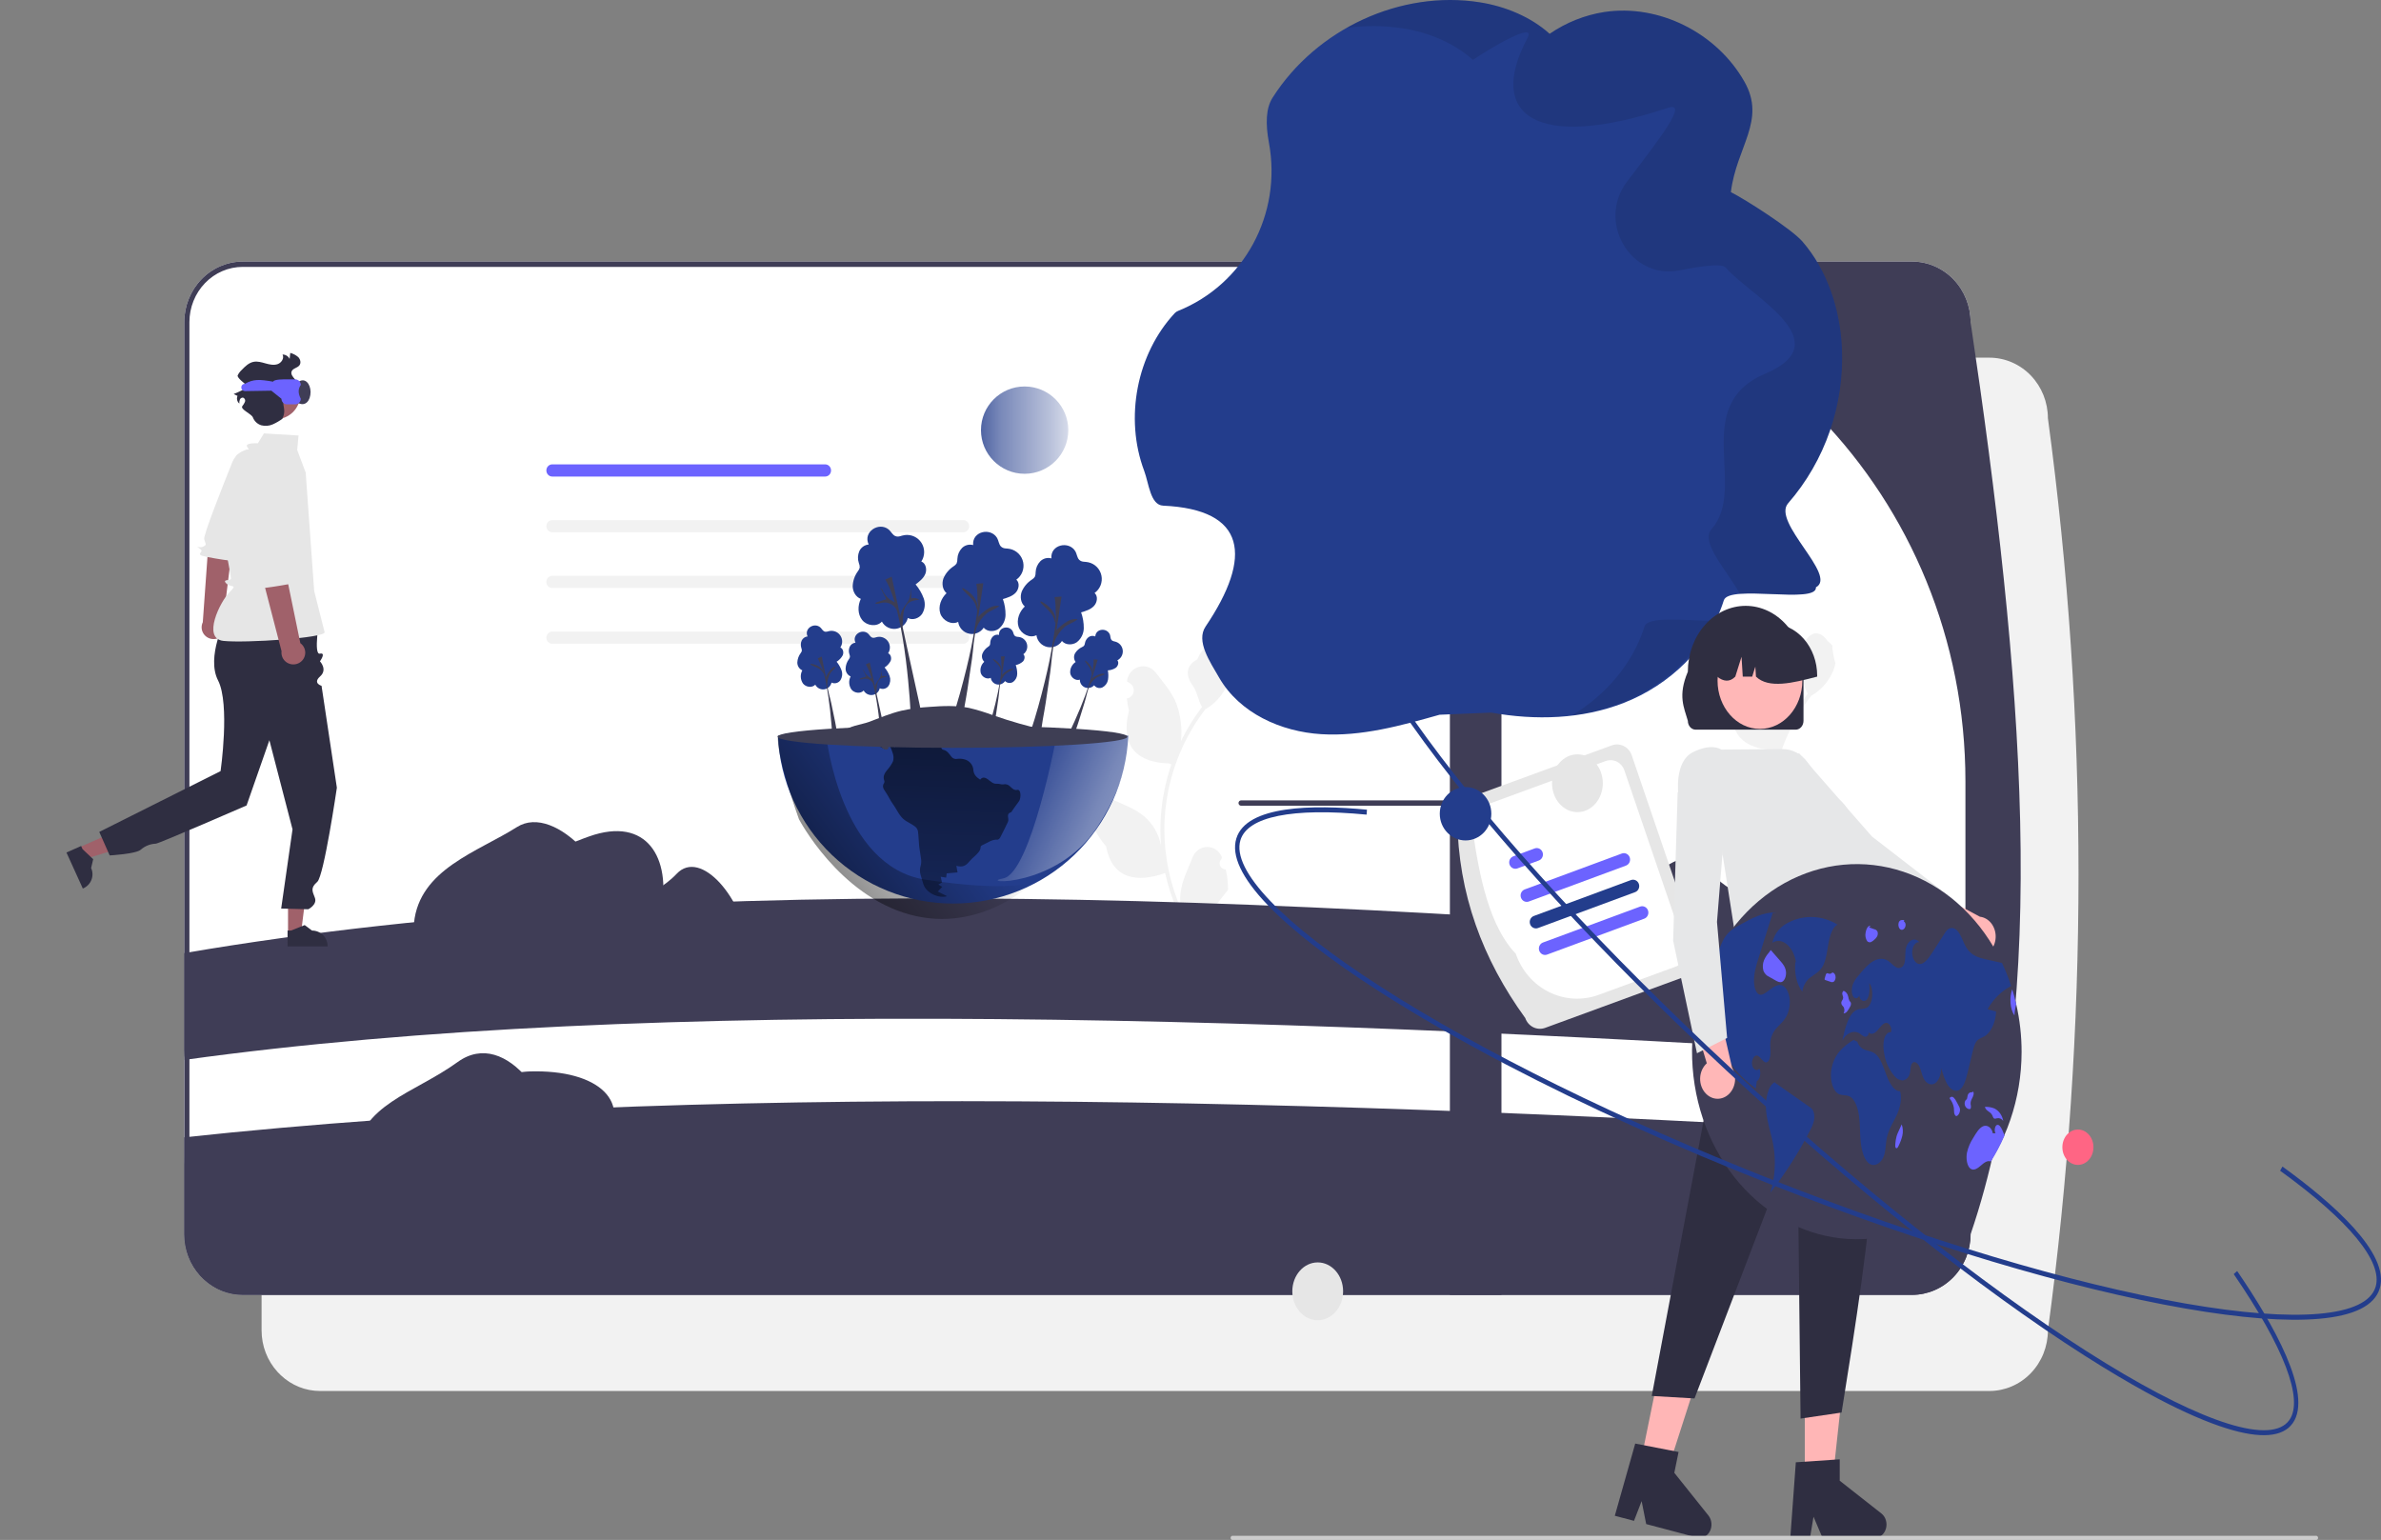 <svg width="1039" height="672" viewBox="0 0 1039 672" fill="none" xmlns="http://www.w3.org/2000/svg">
<rect x="0" y="0" width="1039" height="672" fill="#808080" stroke="none"/>
<path d="M868.129 156.081H139.674C132.907 156.089 126.42 158.877 121.636 163.833C116.851 168.789 114.16 175.509 114.151 182.518V580.562C114.146 587.297 116.634 593.777 121.103 598.669C121.553 599.17 122.025 599.648 122.509 600.09C127.191 604.542 133.318 607.009 139.674 607H868.129C874.896 606.992 881.382 604.203 886.167 599.247C890.951 594.291 893.643 587.571 893.651 580.562C911.45 448.521 911.45 314.559 893.651 182.518C893.643 175.509 890.951 168.789 886.167 163.833C881.382 158.877 874.896 156.089 868.129 156.081Z" fill="#F2F2F2"/>
<path d="M834.385 114.135H105.929C99.163 114.143 92.676 116.931 87.891 121.887C83.107 126.844 80.415 133.563 80.407 140.572V538.617C80.401 545.351 82.889 551.832 87.358 556.723C87.808 557.224 88.281 557.702 88.764 558.145C93.447 562.597 99.573 565.063 105.929 565.054H834.385C841.151 565.046 847.638 562.258 852.422 557.301C857.207 552.345 859.899 545.626 859.907 538.617V140.572C859.899 133.563 857.207 126.844 852.422 121.887C847.638 116.931 841.151 114.143 834.385 114.135Z" fill="white"/>
<path d="M534.878 379.396C534.356 379.421 533.838 379.279 533.396 378.989C532.954 378.699 532.608 378.275 532.406 377.775C532.204 377.275 532.156 376.722 532.267 376.193C532.378 375.663 532.644 375.181 533.028 374.813L533.203 374.093C533.18 374.035 533.157 373.978 533.134 373.92C532.607 372.631 531.725 371.533 530.597 370.762C529.469 369.991 528.147 369.583 526.796 369.588C525.445 369.593 524.126 370.012 523.004 370.791C521.881 371.57 521.007 372.676 520.489 373.969C518.421 379.128 515.788 384.297 515.14 389.752C514.854 392.163 514.975 394.608 515.496 396.977C510.639 386.001 508.116 374.071 508.1 361.997C508.099 358.968 508.262 355.94 508.587 352.929C508.856 350.46 509.229 348.01 509.706 345.576C512.309 332.374 517.899 319.999 526.016 309.468C529.944 307.248 533.121 303.833 535.119 299.685C535.842 298.194 536.354 296.602 536.637 294.959C536.194 295.019 534.966 288.028 535.3 287.599C534.683 286.628 533.578 286.145 532.903 285.198C529.548 280.487 524.927 281.309 522.514 287.712C517.36 290.406 517.31 294.875 520.472 299.173C522.484 301.908 522.761 305.608 524.526 308.535C524.345 308.776 524.156 309.009 523.974 309.25C520.654 313.672 517.76 318.421 515.334 323.428C515.924 317.819 515.22 312.145 513.28 306.872C511.314 301.958 507.628 297.82 504.382 293.572C503.524 292.43 502.358 291.578 501.032 291.124C499.706 290.669 498.28 290.631 496.934 291.015C495.587 291.4 494.381 292.189 493.468 293.284C492.555 294.378 491.975 295.729 491.802 297.164C491.796 297.227 491.789 297.289 491.783 297.352C492.265 297.634 492.737 297.933 493.198 298.249C493.779 298.651 494.228 299.224 494.488 299.895C494.748 300.565 494.806 301.302 494.655 302.007C494.505 302.713 494.151 303.354 493.642 303.849C493.133 304.343 492.492 304.666 491.803 304.776L491.732 304.787C491.904 306.587 492.207 308.371 492.64 310.123C488.476 326.803 497.466 332.879 510.301 333.152C510.585 333.302 510.861 333.452 511.144 333.596C508.707 340.75 507.178 348.203 506.596 355.766C506.267 360.228 506.286 364.71 506.654 369.169L506.633 369.011C505.703 364.053 503.149 359.579 499.404 356.346C493.841 351.612 485.982 349.869 479.98 346.064C479.342 345.64 478.601 345.413 477.843 345.411C477.085 345.409 476.342 345.632 475.702 346.053C475.063 346.474 474.552 347.076 474.232 347.787C473.911 348.499 473.794 349.29 473.893 350.069L473.918 350.235C474.813 350.612 475.684 351.047 476.526 351.537C477.008 351.818 477.48 352.117 477.942 352.434C478.522 352.835 478.971 353.409 479.231 354.079C479.491 354.75 479.55 355.486 479.399 356.192C479.248 356.897 478.895 357.539 478.386 358.033C477.877 358.527 477.235 358.851 476.546 358.961L476.475 358.972C476.424 358.979 476.381 358.987 476.33 358.995C477.859 362.775 480.004 366.255 482.672 369.282C485.276 383.843 496.458 385.225 508.42 380.985H508.427C509.739 386.892 511.641 392.643 514.101 398.143H534.37C534.443 397.91 534.509 397.669 534.574 397.436C532.698 397.558 530.814 397.442 528.965 397.09C530.469 395.178 531.973 393.251 533.477 391.34C533.511 391.304 533.542 391.266 533.571 391.227C534.334 390.249 535.104 389.278 535.867 388.3L535.868 388.298C535.908 385.299 535.576 382.308 534.879 379.397L534.878 379.396Z" fill="#F2F2F2"/>
<path d="M859.907 415.913V458.22C859.899 465.229 857.207 471.948 852.422 476.905C847.638 481.861 841.151 484.649 834.385 484.657H105.929C99.573 484.666 93.447 482.2 88.764 477.748C88.281 477.305 87.808 476.827 87.358 476.326C82.889 471.435 80.401 464.954 80.407 458.22V415.913C302.166 377.976 574.889 390.819 859.907 415.913Z" fill="#3F3D56"/>
<path d="M859.907 462.52V504.827C859.899 511.836 857.207 518.555 852.422 523.512C847.638 528.468 841.151 531.256 834.385 531.264H105.929C99.573 531.273 93.447 528.807 88.764 524.355C88.281 523.912 87.808 523.434 87.358 522.933C82.889 518.042 80.401 511.561 80.407 504.827V462.52C284.528 434.225 562.299 443.335 859.907 462.52Z" fill="white"/>
<path d="M859.907 496.309V538.616C859.899 545.625 857.207 552.345 852.422 557.301C847.638 562.257 841.151 565.045 834.385 565.054H105.929C99.573 565.063 93.447 562.596 88.764 558.144C88.281 557.702 87.808 557.224 87.358 556.723C82.889 551.831 80.401 545.351 80.407 538.616V496.309C301.266 472.55 570.349 478.189 859.907 496.309Z" fill="#3F3D56"/>
<path d="M799.211 373.57C798.688 373.595 798.171 373.453 797.728 373.163C797.286 372.873 796.941 372.449 796.739 371.949C796.537 371.449 796.488 370.896 796.6 370.366C796.711 369.837 796.977 369.355 797.361 368.987L797.536 368.267C797.513 368.209 797.49 368.151 797.466 368.094C796.94 366.805 796.057 365.706 794.93 364.936C793.802 364.165 792.48 363.756 791.129 363.762C789.778 363.767 788.458 364.185 787.336 364.965C786.214 365.744 785.339 366.85 784.822 368.143C782.754 373.302 780.121 378.47 779.473 383.926C779.187 386.337 779.307 388.782 779.828 391.15C774.971 380.175 772.449 368.245 772.433 356.171C772.432 353.141 772.594 350.114 772.919 347.103C773.188 344.634 773.561 342.183 774.038 339.75C776.642 326.547 782.231 314.173 790.348 303.642C794.277 301.422 797.454 298.007 799.451 293.859C800.175 292.368 800.686 290.776 800.97 289.133C800.527 289.193 799.299 282.201 799.633 281.772C799.015 280.802 797.91 280.319 797.236 279.372C793.881 274.661 789.259 275.483 786.847 281.885C781.692 284.58 781.642 289.049 784.805 293.347C786.817 296.081 787.093 299.781 788.859 302.709C788.677 302.95 788.488 303.183 788.307 303.424C784.987 307.846 782.093 312.595 779.667 317.602C780.257 311.993 779.553 306.318 777.613 301.046C775.646 296.132 771.961 291.993 768.715 287.745C767.856 286.604 766.691 285.752 765.365 285.297C764.039 284.842 762.613 284.805 761.266 285.189C759.92 285.574 758.714 286.363 757.801 287.458C756.887 288.552 756.307 289.902 756.135 291.338C756.128 291.401 756.122 291.463 756.115 291.526C756.597 291.807 757.069 292.107 757.531 292.423C758.111 292.824 758.561 293.398 758.821 294.069C759.081 294.739 759.139 295.475 758.988 296.181C758.837 296.886 758.484 297.528 757.975 298.022C757.466 298.516 756.825 298.84 756.135 298.95L756.064 298.961C756.236 300.761 756.54 302.545 756.973 304.297C752.809 320.977 761.798 327.052 774.634 327.325C774.917 327.476 775.193 327.626 775.477 327.769C773.039 334.924 771.511 342.377 770.929 349.94C770.599 354.402 770.619 358.884 770.987 363.343L770.965 363.185C770.035 358.227 767.482 353.753 763.736 350.519C758.173 345.786 750.314 344.043 744.313 340.238C743.675 339.813 742.933 339.587 742.175 339.585C741.417 339.583 740.675 339.806 740.035 340.227C739.395 340.648 738.885 341.249 738.564 341.961C738.244 342.672 738.126 343.464 738.226 344.242L738.251 344.409C739.145 344.786 740.016 345.221 740.859 345.71C741.341 345.992 741.813 346.291 742.274 346.608C742.855 347.009 743.304 347.583 743.564 348.253C743.824 348.924 743.882 349.66 743.731 350.366C743.58 351.071 743.227 351.713 742.718 352.207C742.209 352.701 741.568 353.024 740.878 353.135L740.808 353.146C740.757 353.153 740.713 353.161 740.663 353.168C742.191 356.949 744.337 360.429 747.005 363.456C749.608 378.017 760.791 379.399 772.752 375.158H772.76C774.072 381.066 775.974 386.816 778.434 392.317H798.703C798.776 392.084 798.841 391.843 798.907 391.609C797.03 391.732 795.147 391.615 793.298 391.263C794.802 389.352 796.306 387.425 797.81 385.514C797.843 385.478 797.875 385.44 797.904 385.401C798.667 384.423 799.437 383.452 800.2 382.473L800.2 382.472C800.241 379.473 799.909 376.481 799.212 373.57L799.211 373.57Z" fill="#F2F2F2"/>
<path d="M786.269 421.768C786.269 422.149 786.263 422.529 786.258 422.904H712.12C710.424 422.905 708.746 422.545 707.19 421.847C705.633 421.149 704.232 420.127 703.073 418.845C703.1 418.311 703.144 417.784 703.199 417.256C705.38 395.555 732.645 362.843 744.621 378.627C756.598 394.412 786.269 397.944 786.269 421.768Z" fill="#3F3D56"/>
<path d="M825.724 422.113C825.728 422.378 825.72 422.643 825.716 422.904H774.042C772.86 422.905 771.69 422.654 770.605 422.167C769.52 421.681 768.544 420.968 767.736 420.075C767.755 419.703 767.785 419.335 767.823 418.967C769.344 403.841 792.392 377.15 796.695 392.043C807.663 430.001 825.499 407.191 825.724 422.113Z" fill="#3F3D56"/>
<path d="M834.385 114.135H105.929C99.163 114.143 92.676 116.931 87.891 121.887C83.107 126.844 80.415 133.563 80.407 140.572V538.617C80.401 545.351 82.889 551.832 87.358 556.723C87.808 557.224 88.281 557.702 88.764 558.145C93.447 562.597 99.573 565.063 105.929 565.054H834.385C841.151 565.046 847.638 562.258 852.422 557.301C857.207 552.345 859.898 545.626 859.907 538.617C894.901 436.273 882.595 292.924 859.907 140.572C859.898 133.563 857.207 126.844 852.422 121.887C847.638 116.931 841.151 114.143 834.385 114.135ZM857.657 410.647C857.657 450.98 842.19 489.661 814.657 518.181C787.125 546.701 749.783 562.724 710.846 562.724H105.929C100.457 562.734 95.16 560.731 90.98 557.073C89.745 555.989 88.618 554.779 87.617 553.461C84.395 549.234 82.647 544.003 82.656 538.617V140.572C82.656 134.179 85.108 128.047 89.473 123.526C93.837 119.005 99.757 116.465 105.929 116.465H640.908C760.615 116.465 857.657 216.988 857.657 340.989V410.647Z" fill="#3F3D56"/>
<path d="M244.81 510.226C244.816 510.638 244.805 511.05 244.799 511.456H164.45C162.612 511.458 160.793 511.068 159.107 510.311C157.42 509.555 155.901 508.447 154.645 507.057C154.675 506.479 154.722 505.907 154.782 505.335C157.145 481.816 180.552 477.323 199.674 463.471C221.194 447.881 244.419 482.617 244.81 510.226Z" fill="#3F3D56"/>
<path d="M262.627 500.14C262.456 500.366 262.623 500.715 262.619 500.998H206.616C205.334 500.999 204.067 500.727 202.891 500.2C201.716 499.672 200.657 498.9 199.781 497.932C199.802 497.529 199.835 497.13 199.876 496.731C201.524 480.338 214.909 468.037 231.167 467.551C261.475 466.646 277.06 481.133 262.627 500.14Z" fill="#3F3D56"/>
<path d="M270.682 407.691C270.682 408.104 270.676 408.516 270.67 408.922H190.321C188.483 408.923 186.664 408.534 184.978 407.777C183.291 407.02 181.772 405.913 180.516 404.523C180.545 403.945 180.593 403.373 180.652 402.8C183.016 379.281 208.535 371.736 225.545 360.936C242.555 350.136 270.682 381.871 270.682 407.691Z" fill="#3F3D56"/>
<path d="M288.498 397.606C288.47 397.891 288.468 398.178 288.49 398.463H232.486C231.205 398.464 229.938 398.193 228.762 397.665C227.586 397.138 226.528 396.366 225.652 395.397C225.673 394.994 225.706 394.596 225.747 394.197C227.395 377.804 241.657 370.494 257.038 365.017C282.441 355.972 292.943 374.603 288.498 397.606Z" fill="#3F3D56"/>
<path d="M326.742 413.89C326.757 414.176 326.754 414.462 326.734 414.748H270.73C269.449 414.749 268.182 414.477 267.006 413.95C265.83 413.422 264.772 412.65 263.896 411.682C263.917 411.278 263.95 410.88 263.991 410.481C265.639 394.088 283.93 393.366 295.282 381.301C305.799 370.123 324.447 392.153 326.742 413.89Z" fill="#3F3D56"/>
<path d="M655.19 279.588H632.693V565.054H655.19V279.588Z" fill="#3F3D56"/>
<path d="M803.756 151.7C802.923 134.851 797.389 117.933 786.512 105.384C781.766 99.908 761.699 87.068 755.299 83.84C757.728 64.044 770.799 52.625 761.238 35.696C749.101 14.222 723.781 1.626 700.014 5.25C691.508 6.592 683.386 9.836 676.212 14.758C668.001 7.324 656.764 2.756 645.82 1.02C611.344 -4.456 574.484 12.497 555.294 42.663C552.393 47.223 552.197 54.047 553.708 62.181C559.536 93.532 542.837 124.088 514.111 135.659C513.559 135.87 513.057 136.202 512.641 136.634C496.061 154.403 490.617 182.437 499.29 205.472C501.341 210.925 501.951 220.405 507.576 220.661C543.903 222.319 546.686 242.858 526.087 273.397C521.774 279.79 528.04 288.822 531.943 295.621C540.919 311.269 559.04 319.309 576.587 320.381C594.056 321.453 611.31 316.664 628.194 311.898L650.69 310.966C670.048 314.427 690.295 313.879 708.641 306.702C728.427 298.953 745.681 282.804 752.228 261.971C754.466 254.852 792.991 263.777 792.418 256.285C802.001 251.217 773.026 227.867 780.281 219.617C796.448 201.072 804.886 176.66 803.756 151.7Z" fill="#233D8C"/>
<path opacity="0.1" d="M717.631 273.352C712.452 289.833 700.561 303.362 686.028 312.14C693.372 311.209 700.585 309.384 707.516 306.702C724.372 300.101 739.366 287.388 747.492 270.89C736.075 270.901 719.095 268.696 717.631 273.352Z" fill="black"/>
<path opacity="0.1" d="M780.281 219.617C796.448 201.072 804.886 176.66 803.756 151.699C802.923 134.851 797.389 117.933 786.512 105.384C781.766 99.908 761.699 87.068 755.299 83.84C757.728 64.044 770.799 52.625 761.238 35.696C749.101 14.222 723.781 1.626 700.014 5.25C691.508 6.592 683.386 9.836 676.212 14.758C668.001 7.324 656.764 2.756 645.82 1.02C625.924 -2.14 605.24 2.182 587.61 12.191C595.824 11.053 604.153 11.124 612.348 12.401C623.292 14.137 634.529 18.704 642.74 26.138C649.917 21.268 670.716 8.835 666.541 16.631C648.7 49.951 669.787 66.305 727.765 47.076C736.998 44.014 724.654 60.069 710.081 79.125C696.609 96.74 711.518 122.177 732.833 117.989C743.243 115.943 751.44 114.919 753.04 116.765C763.917 129.314 803.266 149.107 770.284 163.08C737.301 177.053 762.871 212.751 746.809 230.998C741.712 236.793 754.484 250.035 759.218 259.161C770.894 258.225 792.852 261.956 792.418 256.285C802.001 251.216 773.026 227.866 780.281 219.617Z" fill="black"/>
<path d="M541.57 351.601H633.167C633.466 351.601 633.752 351.478 633.963 351.26C634.174 351.041 634.292 350.745 634.292 350.436C634.292 350.127 634.174 349.83 633.963 349.612C633.752 349.393 633.466 349.271 633.167 349.271H541.57C541.271 349.271 540.985 349.393 540.774 349.612C540.563 349.83 540.445 350.127 540.445 350.436C540.445 350.745 540.563 351.041 540.774 351.26C540.985 351.478 541.271 351.601 541.57 351.601Z" fill="#3F3D56"/>
<path d="M665.583 444.263C647.011 418.675 636.277 390.061 635.925 357.438C635.327 355.68 635.426 353.748 636.201 352.065C636.976 350.383 638.364 349.088 640.06 348.464L703.362 325.263C705.059 324.643 706.924 324.746 708.548 325.549C710.172 326.352 711.423 327.789 712.025 329.546L741.682 416.372C742.281 418.13 742.181 420.062 741.406 421.744C740.631 423.426 739.243 424.721 737.548 425.345L674.246 448.547C672.548 449.166 670.683 449.064 669.059 448.261C667.435 447.458 666.185 446.02 665.583 444.263Z" fill="#E6E6E6"/>
<path d="M661.48 416.259C650.311 404.56 645.53 383.695 642.414 360.439C641.854 358.793 641.947 356.983 642.672 355.408C643.398 353.832 644.698 352.619 646.286 352.035L700.689 332.095C702.279 331.515 704.025 331.611 705.546 332.363C707.067 333.115 708.238 334.461 708.802 336.106L735.194 413.369C735.754 415.016 735.661 416.826 734.935 418.401C734.209 419.977 732.909 421.19 731.321 421.774L697.62 434.126C690.54 436.712 682.758 436.283 675.983 432.933C669.208 429.583 663.993 423.587 661.48 416.259Z" fill="white"/>
<path d="M709.531 377.728L667.153 393.398C666.819 393.522 666.464 393.576 666.11 393.558C665.755 393.54 665.408 393.45 665.087 393.293C664.767 393.136 664.479 392.915 664.241 392.642C664.003 392.37 663.819 392.051 663.7 391.705C663.58 391.359 663.528 390.992 663.546 390.625C663.564 390.258 663.651 389.898 663.803 389.566C663.955 389.234 664.169 388.936 664.432 388.69C664.695 388.444 665.003 388.253 665.337 388.13L707.715 372.461C708.39 372.212 709.131 372.251 709.778 372.569C710.424 372.887 710.923 373.457 711.163 374.155C711.404 374.853 711.367 375.622 711.061 376.292C710.755 376.962 710.204 377.479 709.531 377.728Z" fill="#6C63FF"/>
<path d="M671.498 375.506L662.175 378.954C661.841 379.077 661.487 379.131 661.133 379.113C660.779 379.095 660.432 379.004 660.111 378.847C659.791 378.69 659.504 378.468 659.266 378.196C659.028 377.924 658.844 377.606 658.725 377.26C658.606 376.914 658.553 376.547 658.571 376.18C658.589 375.813 658.676 375.454 658.828 375.122C658.98 374.79 659.193 374.492 659.456 374.246C659.719 374 660.026 373.809 660.36 373.686L669.683 370.238C670.017 370.115 670.371 370.06 670.726 370.078C671.08 370.096 671.427 370.186 671.748 370.344C672.069 370.501 672.356 370.722 672.595 370.994C672.833 371.267 673.017 371.585 673.136 371.931C673.255 372.277 673.307 372.644 673.29 373.011C673.272 373.378 673.184 373.738 673.032 374.07C672.88 374.402 672.666 374.7 672.403 374.946C672.14 375.193 671.832 375.383 671.498 375.506Z" fill="#6C63FF"/>
<path d="M717.511 400.887L675.133 416.557C674.799 416.681 674.444 416.735 674.09 416.717C673.736 416.699 673.388 416.609 673.068 416.452C672.747 416.294 672.459 416.073 672.221 415.801C671.983 415.528 671.799 415.21 671.68 414.864C671.561 414.518 671.508 414.151 671.526 413.784C671.544 413.417 671.631 413.057 671.783 412.725C671.935 412.393 672.149 412.095 672.412 411.849C672.676 411.602 672.983 411.412 673.317 411.289L715.696 395.619C716.37 395.37 717.112 395.408 717.76 395.726C718.407 396.044 718.905 396.615 719.146 397.313C719.387 398.012 719.35 398.781 719.043 399.451C718.736 400.121 718.185 400.638 717.511 400.887Z" fill="#6C63FF"/>
<path d="M713.521 389.308L671.143 404.978C670.809 405.101 670.454 405.156 670.1 405.138C669.746 405.12 669.398 405.03 669.078 404.872C668.757 404.715 668.469 404.494 668.231 404.222C667.993 403.949 667.809 403.631 667.69 403.285C667.57 402.939 667.518 402.572 667.536 402.204C667.554 401.837 667.641 401.478 667.793 401.146C667.945 400.814 668.159 400.516 668.422 400.269C668.686 400.023 668.993 399.833 669.327 399.71L711.706 384.04C712.38 383.792 713.122 383.831 713.768 384.148C714.415 384.466 714.913 385.037 715.153 385.735C715.394 386.433 715.357 387.201 715.051 387.871C714.745 388.541 714.195 389.058 713.521 389.308Z" fill="#233D8C"/>
<path d="M639.524 366.748C645.736 366.748 650.772 361.532 650.772 355.096C650.772 348.661 645.736 343.445 639.524 343.445C633.312 343.445 628.276 348.661 628.276 355.096C628.276 361.532 633.312 366.748 639.524 366.748Z" fill="#233D8C"/>
<path d="M360.078 207.957H240.986C240.304 207.957 239.651 207.677 239.17 207.178C238.688 206.679 238.417 206.003 238.417 205.297C238.417 204.591 238.688 203.915 239.17 203.416C239.651 202.917 240.304 202.637 240.986 202.637H360.078C360.759 202.637 361.412 202.917 361.894 203.416C362.375 203.915 362.646 204.591 362.646 205.297C362.646 206.003 362.375 206.679 361.894 207.178C361.412 207.677 360.759 207.957 360.078 207.957Z" fill="#6C63FF"/>
<path d="M420.364 232.279H240.986C240.648 232.28 240.313 232.212 240.001 232.078C239.689 231.945 239.405 231.749 239.166 231.502C238.927 231.255 238.737 230.961 238.608 230.638C238.479 230.315 238.412 229.969 238.412 229.619C238.412 229.269 238.479 228.923 238.608 228.6C238.737 228.276 238.927 227.983 239.166 227.736C239.405 227.489 239.689 227.293 240.001 227.159C240.313 227.026 240.648 226.958 240.986 226.959H420.364C421.045 226.96 421.696 227.241 422.177 227.74C422.657 228.238 422.927 228.914 422.927 229.619C422.927 230.323 422.657 230.999 422.177 231.498C421.696 231.997 421.045 232.278 420.364 232.279Z" fill="#F2F2F2"/>
<path d="M420.368 251.276H240.982C240.3 251.276 239.646 251.557 239.164 252.056C238.682 252.555 238.411 253.233 238.411 253.939C238.411 254.645 238.682 255.322 239.164 255.821C239.646 256.321 240.3 256.601 240.982 256.601H420.368C421.049 256.601 421.703 256.321 422.185 255.821C422.667 255.322 422.938 254.645 422.938 253.939C422.938 253.233 422.667 252.555 422.185 252.056C421.703 251.557 421.049 251.276 420.368 251.276Z" fill="#F2F2F2"/>
<path d="M420.364 280.923H240.986C240.648 280.924 240.313 280.856 240.001 280.722C239.689 280.589 239.405 280.393 239.166 280.146C238.927 279.899 238.737 279.605 238.608 279.282C238.479 278.959 238.412 278.613 238.412 278.263C238.412 277.913 238.479 277.567 238.608 277.244C238.737 276.92 238.927 276.627 239.166 276.38C239.405 276.133 239.689 275.937 240.001 275.803C240.313 275.67 240.648 275.602 240.986 275.603H420.364C421.045 275.604 421.696 275.885 422.177 276.384C422.657 276.882 422.927 277.558 422.927 278.263C422.927 278.967 422.657 279.643 422.177 280.142C421.696 280.641 421.045 280.922 420.364 280.923Z" fill="#F2F2F2"/>
<path d="M97.4 270.764L101.22 239.727L90.824 238.989L88.493 271.534C88.097 272.35 87.928 273.255 88.001 274.156C88.074 275.058 88.387 275.925 88.909 276.668C89.43 277.411 90.142 278.005 90.971 278.39C91.8 278.774 92.718 278.935 93.63 278.856C94.542 278.777 95.418 278.461 96.166 277.94C96.915 277.42 97.511 276.713 97.894 275.891C98.277 275.069 98.433 274.162 98.346 273.262C98.26 272.361 97.933 271.499 97.4 270.764L97.4 270.764Z" fill="#A0616A"/>
<path d="M110.749 196.143C108.816 195.882 106.85 196.268 105.165 197.239C103.48 198.211 102.173 199.711 101.452 201.501C97.082 212.347 88.654 233.63 89.111 235.286C89.728 237.516 90.344 237.719 88.701 238.53C87.059 239.342 84.8 237.923 87.059 239.342C89.317 240.761 86.443 241.167 87.47 242.18C88.497 243.194 105.539 245.421 105.539 245.421C105.539 245.421 101.776 234.12 103.04 232.471C104.305 230.823 108.412 232.85 106.358 230.822C104.304 228.795 102.392 228.235 104.785 227.298C107.179 226.361 109.275 225.326 109.275 225.326L117.458 208.417C118.051 207.19 118.343 205.843 118.309 204.483C118.276 203.124 117.917 201.792 117.263 200.596C116.609 199.399 115.678 198.372 114.546 197.598C113.414 196.825 112.113 196.326 110.749 196.143Z" fill="#E6E6E6"/>
<path d="M125.688 407.153L131.364 407.152L134.063 385.533H125.686L125.688 407.153Z" fill="#A0616A"/>
<path d="M125.488 413L142.942 412.999V412.781C142.942 411.002 142.226 409.296 140.952 408.038C139.678 406.78 137.95 406.073 136.148 406.073H136.148L132.96 403.684L127.011 406.073L125.487 406.073L125.488 413Z" fill="#2F2E41"/>
<path d="M34.484 369.803L36.807 374.918L57.889 368.504L54.46 360.956L34.484 369.803Z" fill="#A0616A"/>
<path d="M29 372.015L36.142 387.742L36.344 387.653C37.988 386.925 39.271 385.582 39.913 383.919C40.554 382.256 40.5 380.41 39.763 378.787L39.763 378.786L40.665 374.936L36.024 370.554L35.4 369.181L29 372.015Z" fill="#2F2E41"/>
<path d="M120.175 182.977C126.154 182.977 131 178.191 131 172.287C131 166.384 126.154 161.598 120.175 161.598C114.197 161.598 109.351 166.384 109.351 172.287C109.351 178.191 114.197 182.977 120.175 182.977Z" fill="#A0616A"/>
<path d="M139.414 271.34L98.508 270.057C98.508 270.057 89.853 286.598 95.154 296.922C100.456 307.247 96.259 336.496 96.259 336.496L43.318 363.031L47.863 373.29C47.863 373.29 59.55 372.649 61.498 370.725C63.302 369.162 65.594 368.257 67.991 368.16C69.29 368.16 107.599 351.489 107.599 351.489L117.551 323.014L127.65 361.91L122.698 396.473L134.519 396.78C134.519 396.78 138.597 394.757 137.382 391.718C136.168 388.679 135.54 387.356 138.451 384.811C141.362 382.267 147 343.734 147 343.734L140.313 299.271C140.313 299.271 136.33 298.165 139.695 295.163C143.06 292.162 139.622 288.581 139.622 288.581C139.622 288.581 142.468 284.606 139.584 285.244C136.701 285.882 139.414 270.057 139.414 270.057" fill="#2F2E41"/>
<path d="M130.272 190.049L115.168 189.125L112.527 193.442C112.527 193.442 106.581 193.114 107.88 195.037C109.178 196.961 108.423 195.386 106.528 196.815C104.633 198.243 102.074 198.497 103.354 199.653C103.54 199.821 103.465 200.32 103.2 201.048C97.974 215.043 96.688 230.175 99.479 244.834C100.366 249.296 100.932 252.553 100.737 252.745C100.088 253.386 96.842 252.745 98.79 254.669C100.737 256.592 103.984 254.669 100.088 258.516C96.192 262.363 88.012 278.655 97.491 279.675C106.97 280.696 142.293 278.393 141.643 275.828L137.098 257.875L133.397 206.217L129.688 196.35L130.272 190.049Z" fill="#E6E6E6"/>
<path d="M131.061 280.662L124.751 250.024L114.653 252.569L122.857 284.173C122.743 285.071 122.872 285.982 123.229 286.815C123.587 287.647 124.162 288.372 124.895 288.914C125.628 289.457 126.493 289.798 127.402 289.904C128.312 290.01 129.234 289.876 130.074 289.516C130.915 289.157 131.644 288.584 132.188 287.856C132.732 287.128 133.071 286.271 133.171 285.372C133.271 284.473 133.129 283.564 132.758 282.737C132.388 281.909 131.802 281.194 131.061 280.662H131.061Z" fill="#A0616A"/>
<path d="M119.842 205.699C117.924 206.055 116.183 207.035 114.895 208.482C113.607 209.93 112.847 211.761 112.736 213.685C112.062 225.339 110.878 248.161 111.842 249.589C113.141 251.513 113.79 251.513 112.491 252.795C111.193 254.078 108.595 253.436 111.193 254.078C113.79 254.719 111.193 256.001 112.491 256.642C113.79 257.284 130.672 254.078 130.672 254.078C130.672 254.078 123.484 244.53 124.156 242.571C124.828 240.613 129.373 241.254 126.776 239.971C124.179 238.689 122.185 238.755 124.156 237.119C126.127 235.483 127.784 233.846 127.784 233.846L130.135 215.25C130.306 213.901 130.151 212.531 129.684 211.252C129.217 209.973 128.451 208.821 127.447 207.89C126.444 206.959 125.232 206.276 123.91 205.895C122.589 205.514 121.195 205.447 119.842 205.699Z" fill="#E6E6E6"/>
<path d="M123.439 182.588C122.075 183.614 120.598 184.483 119.036 185.18C117.458 185.876 115.688 186.021 114.016 185.59C113.185 185.332 112.425 184.89 111.793 184.299C111.161 183.707 110.674 182.981 110.368 182.176C109.772 180.566 104.789 178.686 105.729 177.244C106.202 176.671 106.594 176.037 106.893 175.359C107.029 175.015 107.025 174.632 106.882 174.291C106.738 173.95 106.466 173.677 106.123 173.529C105.823 173.486 105.518 173.544 105.255 173.694C104.993 173.843 104.789 174.075 104.676 174.352C104.465 174.914 104.387 175.516 104.45 176.112C103.969 175.714 103.632 175.174 103.489 174.571C103.345 173.968 103.403 173.336 103.654 172.768L101.971 171.933C103.424 171.374 108.955 169.11 107.726 168.162C106.686 167.36 103.338 164.754 103.712 163.816C104.149 162.901 104.761 162.079 105.515 161.395C106.967 159.898 108.55 158.328 110.605 157.908C112.361 157.55 114.159 158.098 115.884 158.582C117.609 159.066 119.475 159.487 121.165 158.893C122.854 158.298 124.135 156.273 123.29 154.712C123.937 154.706 124.571 154.884 125.119 155.224C125.666 155.564 126.103 156.052 126.378 156.63L126.667 154C127.958 154.335 129.151 154.965 130.15 155.839C131.072 156.786 131.464 158.375 130.66 159.421C129.77 160.581 127.78 160.713 127.253 162.072C126.79 163.265 127.792 164.47 128.629 165.444C129.466 166.418 130.197 167.929 129.319 168.866C128.592 169.642 127.317 169.395 126.281 169.66C124.719 170.061 123.758 171.687 123.554 173.268C123.476 174.86 123.597 176.457 123.913 178.021C124.227 179.599 123.975 181.235 123.2 182.65" fill="#2F2E41"/>
<path d="M130.341 175.98C129.235 175.98 128.008 175.557 128.008 174.464V167.521C128.008 166.428 129.235 166.56 130.341 166.56C133.1 164.734 135.438 167.397 135.531 170.992C135.499 174.872 133.339 177.351 130.341 175.98Z" fill="#3F3D56"/>
<path d="M128.801 165.542H125.267C124.086 165.542 119.446 165.461 119.212 166.56C112.977 165.469 110.527 165.44 106.906 167.465C106.475 167.465 106.062 167.634 105.758 167.935C105.454 168.236 105.283 168.643 105.283 169.068C105.283 169.494 105.454 169.901 105.758 170.202C106.062 170.503 106.475 170.671 106.906 170.671L118.417 170.485L122.814 174.019C122.814 174.337 122.877 174.652 123 174.946C123.124 175.24 123.304 175.508 123.532 175.733C123.76 175.958 124.031 176.136 124.328 176.258C124.626 176.38 124.945 176.442 125.267 176.442H128.801C129.123 176.442 129.442 176.38 129.74 176.258C130.038 176.136 130.308 175.958 130.536 175.733C130.764 175.508 130.944 175.24 131.068 174.946C131.191 174.652 131.255 174.337 131.255 174.019C130.123 171.86 129.935 169.818 131.255 167.965C131.255 167.647 131.191 167.332 131.068 167.038C130.944 166.744 130.764 166.477 130.536 166.252C130.308 166.027 130.037 165.848 129.74 165.726C129.442 165.605 129.123 165.542 128.801 165.542Z" fill="#6C63FF"/>
<path d="M379.074 237.608C378.196 237.689 377.354 238.002 376.635 238.513C375.916 239.025 375.345 239.717 374.981 240.521C374.278 242.152 374.203 243.986 374.768 245.669C375.048 246.303 375.182 246.992 375.162 247.685C375.018 248.261 374.749 248.798 374.375 249.259C372.978 251.154 372.183 253.425 372.092 255.777C372.092 258.139 373.438 260.54 375.634 261.327C374.233 264.271 374.194 268.049 376.248 270.584C378.303 273.119 382.656 273.678 384.829 271.245C385.419 272.34 386.329 273.227 387.438 273.789C388.547 274.351 389.801 274.56 391.032 274.389C392.263 274.217 393.412 273.674 394.325 272.83C395.239 271.987 395.872 270.885 396.141 269.671C398.203 270.828 401.006 269.86 402.36 267.923C402.984 266.917 403.374 265.783 403.499 264.606C403.624 263.428 403.483 262.237 403.084 261.122C402.272 258.896 401.069 256.833 399.534 255.029C401.218 253.754 402.982 252.392 403.784 250.44C404.587 248.487 404.005 245.787 402.037 245.032C402.828 243.833 403.258 242.432 403.275 240.996C403.291 239.56 402.894 238.149 402.13 236.933C401.366 235.717 400.268 234.746 398.967 234.137C397.667 233.528 396.218 233.307 394.795 233.499C393.275 233.672 392.142 234.562 390.638 233.909C389.473 233.397 388.757 231.854 387.789 231.059C383.49 227.564 376.429 232.137 379.074 237.608Z" fill="#233D8C"/>
<path d="M492.352 321.067C491.504 340.772 483.079 359.389 468.835 373.032C454.592 386.675 435.631 394.291 415.907 394.291C396.184 394.291 377.223 386.675 362.979 373.032C348.736 359.389 340.311 340.772 339.462 321.067H492.352Z" fill="#233D8C"/>
<path d="M461.085 321.067C461.085 321.067 449.843 381.123 437.799 383.303C425.755 385.484 461.085 387.956 478.868 360.86C494.336 337.299 492.352 321.067 492.352 321.067H461.085Z" fill="url(#paint0_linear_13_121)"/>
<path d="M360.607 321.485C360.607 321.485 366.818 378.218 403.792 383.862C440.767 389.506 450.93 384.996 450.93 384.996C450.93 384.996 428.101 407.573 397.015 399.102C365.928 390.632 348.618 357.436 348.618 357.436C348.618 357.436 338.604 329.679 339.447 321.067L360.607 321.485Z" fill="url(#paint1_linear_13_121)"/>
<path d="M385.978 326.837C386.135 326.617 386.364 326.231 386.639 325.885C387.379 324.885 388.127 324.924 388.599 326.105C389.387 328.018 390.3 329.955 389.725 332.104C389.466 332.744 389.133 333.351 388.733 333.914C387.529 336.087 384.734 337.591 385.899 340.747C385.951 340.895 385.971 341.052 385.958 341.208C385.944 341.364 385.897 341.516 385.821 341.652C384.829 343.109 385.466 344.203 386.348 345.463C387.576 347.218 388.442 349.233 389.701 350.973C391.504 353.429 392.543 356.483 395.267 358.207C396.589 359.042 398.03 359.727 399.274 360.655C399.939 361.17 400.399 361.903 400.573 362.726C400.872 364.898 400.872 367.11 401.1 369.299C401.281 371.054 401.698 372.802 401.887 374.557C402.066 375.549 402.044 376.566 401.824 377.549C401.316 378.983 401.302 380.546 401.785 381.989C402.21 383.28 402.572 384.594 402.958 385.925C404.107 389.538 409.46 392.222 413.262 391.081L409.216 389.042C409.948 388.255 410.515 387.68 411.153 387.011L409.476 386.003L411.05 385.059C410.877 384.311 410.704 383.539 410.499 382.595L412.861 382.973C412.947 382.335 413.026 381.792 413.121 381.13C414.624 380.981 416.136 380.855 417.844 380.698C417.671 379.69 417.505 378.753 417.332 377.816C419.898 378.548 421.457 377.934 423.15 375.754C423.906 374.915 424.716 374.126 425.574 373.392C426.684 372.282 427.936 371.259 427.936 369.456C427.936 369.181 428.589 368.811 428.998 368.63C431.037 367.78 432.809 366.221 435.296 366.426C435.666 366.426 436.225 365.906 436.453 365.481C437.626 363.222 438.76 360.923 439.854 358.624C440.024 358.18 440.065 357.697 439.972 357.231C439.815 356.066 439.555 354.917 441.137 354.484C441.373 354.413 441.531 354.011 441.72 353.76C442.672 352.413 443.593 351.036 444.601 349.737C445.388 348.745 445.577 345.943 444.798 345.014C444.64 344.833 444.325 344.612 444.168 344.652C442.53 345.108 441.625 343.951 440.657 343.077C440.285 342.712 439.825 342.448 439.322 342.311C438.82 342.173 438.29 342.166 437.784 342.29C436.949 342.448 436.005 341.92 435.131 342.015C433.336 342.196 432.336 340.991 431.077 340.086C430.101 339.393 428.817 338.779 427.715 340.22C426.141 339.236 424.952 338.047 424.763 336.174C424.726 335.041 424.315 333.952 423.592 333.079C422.87 332.206 421.878 331.597 420.772 331.348C419.78 331.094 418.75 331.027 417.734 331.151C417.253 331.261 416.752 331.227 416.29 331.055C415.829 330.883 415.427 330.58 415.136 330.183C414.16 328.939 413.302 327.491 411.483 327.16C411.192 327.16 410.814 326.593 410.751 326.239C410.704 325.814 410.528 325.413 410.247 325.091C409.965 324.768 409.592 324.54 409.177 324.436C408.748 324.302 408.308 324.204 407.862 324.145C407.34 324.071 406.81 324.071 406.288 324.145C405.261 324.296 404.214 324.234 403.212 323.963C402.209 323.692 401.274 323.218 400.463 322.571C397.896 320.603 393.637 321.626 391.803 324.295L391.725 324.405C391.339 324.956 390.937 325.515 390.512 326.105C389.986 325.642 389.419 325.226 388.82 324.862C387.985 324.444 387.159 324.074 386.214 324.901C385.927 325.028 385.612 325.082 385.299 325.058C384.985 325.033 384.683 324.93 384.419 324.759C384.278 324.641 385.458 321.209 385.34 321.091H380.098C380.169 321.319 382.459 324.877 382.53 325.027L385.978 326.837Z" fill="url(#paint2_linear_13_121)"/>
<path d="M415.671 326.349C457.821 326.349 491.99 324.171 491.99 321.485C491.99 318.798 457.821 316.62 415.671 316.62C373.521 316.62 339.352 318.798 339.352 321.485C339.352 324.171 373.521 326.349 415.671 326.349Z" fill="#3E3E54"/>
<path d="M393.354 310.141C397.439 309.255 401.587 308.694 405.76 308.464C411.428 308.047 417.175 307.78 422.748 308.897C426.43 309.756 430.048 310.863 433.58 312.211C448.493 317.38 463.941 320.849 479.631 322.555C450.095 323.563 420.544 322.555 391.04 321.115C386.999 320.91 382.96 320.697 378.925 320.477C375.839 320.312 370.517 320.997 367.857 319.643C369.604 316.848 376.17 316.171 379.106 315.061C383.813 313.298 388.442 311.314 393.354 310.141Z" fill="#3E3E54"/>
<path d="M397.369 311.33C397.369 311.33 395.464 268.144 386.348 252.904L389.095 251.636C389.095 251.636 402.013 311.117 402.226 311.755C402.438 312.392 400.541 314.289 397.369 311.33Z" fill="#3E3E54"/>
<path d="M424.653 237.861C423.803 237.625 422.906 237.619 422.053 237.843C421.199 238.067 420.421 238.513 419.796 239.136C418.565 240.409 417.845 242.09 417.773 243.859C417.812 244.553 417.693 245.248 417.427 245.89C417.091 246.387 416.65 246.803 416.136 247.11C414.159 248.39 412.61 250.233 411.688 252.4C410.901 254.596 411.263 257.328 413.042 258.847C410.68 261.099 409.311 264.617 410.326 267.719C411.342 270.821 415.23 272.883 418.119 271.372C418.283 272.604 418.82 273.758 419.658 274.677C420.496 275.595 421.595 276.236 422.807 276.512C424.02 276.788 425.288 276.686 426.441 276.22C427.594 275.755 428.577 274.947 429.258 273.906C430.778 275.717 433.745 275.803 435.698 274.473C436.638 273.753 437.405 272.829 437.939 271.772C438.473 270.714 438.762 269.549 438.783 268.364C438.81 265.997 438.419 263.644 437.626 261.414C439.649 260.823 441.783 260.17 443.223 258.627C444.664 257.084 445.081 254.36 443.499 252.951C444.673 252.114 445.581 250.954 446.112 249.613C446.643 248.271 446.774 246.805 446.49 245.391C446.207 243.976 445.52 242.674 444.513 241.641C443.506 240.608 442.221 239.888 440.814 239.569C439.334 239.191 437.957 239.624 436.784 238.482C435.879 237.593 435.76 235.893 435.131 234.806C432.344 230.036 424.126 231.807 424.653 237.861Z" fill="#233D8C"/>
<path d="M426.007 273.772C425.952 272.324 425.913 270.781 426.653 269.537C427.118 268.842 427.696 268.227 428.361 267.719C429.441 266.745 430.627 265.895 431.895 265.184C433.178 264.475 434.655 264.199 436.107 264.397C434.493 265.877 432.171 266.373 430.486 267.742C428.557 269.393 427.064 271.494 426.141 273.859C424.858 278.102 424.795 283.227 424.134 287.627C423.472 292.028 422.811 296.562 422.142 301.009C421.449 305.733 420.237 310.621 420.048 315.376C420.048 316.045 417.56 317.155 415.64 313.258C418.001 306.173 419.954 298.955 421.733 291.72C423.236 285.557 424.567 279.33 425.488 273.048C425.905 270.214 426.613 266.987 426.464 264.121C426.298 261.091 423.102 258.123 420.552 256.824C420.379 256.729 420.198 256.643 420.017 256.564C419.749 256.753 419.954 257.178 420.174 257.43C422.11 259.587 424.716 261.311 425.732 264.027C425.999 264.743 426.141 265.499 426.385 266.223C426.228 265.759 426.794 264.405 426.723 263.736C426.595 262.844 426.527 261.944 426.519 261.043C426.552 258.935 426.396 256.827 426.054 254.746L429.077 254.533C429.077 254.533 427.802 263.035 426.228 273.686" fill="#3E3E54"/>
<path d="M458.802 243.67C457.952 243.434 457.054 243.427 456.201 243.651C455.348 243.875 454.569 244.322 453.945 244.945C452.714 246.218 451.994 247.899 451.922 249.669C451.957 250.363 451.839 251.056 451.575 251.7C451.24 252.196 450.799 252.613 450.284 252.92C448.309 254.198 446.76 256.037 445.837 258.202C445.049 260.406 445.404 263.137 447.191 264.657C444.829 266.908 443.459 270.427 444.475 273.529C445.49 276.63 449.379 278.693 452.268 277.181C452.432 278.414 452.968 279.567 453.806 280.486C454.644 281.405 455.744 282.045 456.956 282.321C458.169 282.597 459.437 282.496 460.59 282.03C461.743 281.564 462.726 280.757 463.407 279.716C464.926 281.526 467.894 281.613 469.846 280.283C470.785 279.56 471.549 278.636 472.083 277.579C472.617 276.522 472.907 275.358 472.932 274.174C472.956 271.806 472.562 269.453 471.767 267.223C473.798 266.633 475.923 265.979 477.372 264.436C478.82 262.893 479.222 260.17 477.647 258.761C478.822 257.923 479.73 256.764 480.26 255.423C480.791 254.081 480.923 252.615 480.639 251.2C480.355 249.786 479.668 248.483 478.661 247.45C477.654 246.417 476.37 245.698 474.963 245.378C473.483 245 472.105 245.433 470.933 244.292C470.019 243.402 469.901 241.702 469.279 240.616C466.493 235.853 458.274 237.617 458.802 243.67Z" fill="#233D8C"/>
<path d="M460.156 279.582C460.101 278.133 460.061 276.591 460.793 275.347C461.262 274.651 461.842 274.037 462.51 273.528C463.59 272.555 464.775 271.705 466.044 270.994C467.326 270.284 468.804 270.008 470.256 270.206C468.642 271.686 466.32 272.182 464.635 273.552C462.705 275.204 461.211 277.304 460.282 279.669C459.006 283.912 458.944 289.036 458.282 293.437C457.621 297.837 456.952 302.371 456.291 306.819C455.598 311.542 454.386 316.431 454.189 321.185C454.189 321.854 451.709 322.964 449.788 319.068C452.15 311.983 454.102 304.764 455.873 297.53C457.385 291.366 458.715 285.14 459.636 278.858C460.046 276.024 460.762 272.796 460.605 269.931C460.447 266.9 457.243 263.932 454.701 262.634C454.527 262.539 454.346 262.452 454.165 262.374C453.898 262.563 454.094 262.988 454.323 263.24C456.259 265.397 458.865 267.121 459.88 269.836C460.148 270.553 460.29 271.308 460.534 272.033C460.376 271.568 460.943 270.214 460.864 269.545C460.744 268.652 460.675 267.754 460.66 266.853C460.7 264.744 460.545 262.636 460.195 260.555L463.226 260.343C463.226 260.343 461.951 268.845 460.36 279.495" fill="#3E3E54"/>
<path d="M435.957 277.055C435.483 276.923 434.982 276.92 434.506 277.046C434.03 277.171 433.596 277.422 433.249 277.771C432.559 278.483 432.155 279.425 432.116 280.416C432.135 280.804 432.068 281.191 431.919 281.55C431.733 281.827 431.489 282.061 431.203 282.234C430.098 282.949 429.232 283.977 428.715 285.186C428.476 285.798 428.423 286.467 428.564 287.108C428.704 287.75 429.03 288.335 429.502 288.792C428.819 289.398 428.316 290.181 428.049 291.055C427.782 291.928 427.762 292.859 427.991 293.743C428.558 295.475 430.722 296.632 432.336 295.79C432.43 296.478 432.732 297.12 433.201 297.632C433.67 298.144 434.284 298.5 434.961 298.653C435.638 298.806 436.346 298.749 436.989 298.489C437.633 298.23 438.182 297.779 438.563 297.199C439.027 297.671 439.643 297.963 440.302 298.022C440.961 298.081 441.62 297.904 442.16 297.522C442.684 297.119 443.111 296.603 443.409 296.013C443.708 295.423 443.87 294.774 443.884 294.113C443.897 292.789 443.679 291.473 443.239 290.225C444.41 289.991 445.498 289.447 446.388 288.65C447.175 287.792 447.419 286.289 446.545 285.501C447.193 285.03 447.692 284.382 447.983 283.635C448.274 282.888 448.345 282.074 448.187 281.288C448.028 280.502 447.648 279.778 447.09 279.202C446.533 278.626 445.822 278.223 445.042 278.039C444.215 277.826 443.467 278.039 442.79 277.433C442.278 276.937 442.216 275.984 441.861 275.378C440.255 272.686 435.674 273.678 435.957 277.055Z" fill="#233D8C"/>
<path d="M436.713 297.121C436.607 296.315 436.733 295.496 437.075 294.759C437.331 294.368 437.654 294.024 438.028 293.744C438.629 293.197 439.292 292.721 440.003 292.327C440.722 291.928 441.551 291.773 442.365 291.886C441.468 292.673 440.177 292.988 439.216 293.752C438.139 294.675 437.304 295.848 436.784 297.168C436.075 299.53 436.036 302.403 435.666 304.859L434.556 312.345C434.17 314.974 433.493 317.722 433.383 320.375C433.383 320.752 431.998 321.366 430.927 319.194C432.226 315.258 433.336 311.204 434.328 307.158C435.17 303.717 435.902 300.238 436.422 296.727C436.763 295.088 436.945 293.419 436.965 291.744C436.878 290.052 435.091 288.391 433.667 287.667L433.367 287.517C433.218 287.627 433.367 287.863 433.454 288.005C434.54 289.209 435.997 290.17 436.563 291.689C436.713 292.091 436.792 292.476 436.926 292.917C436.839 292.657 437.154 291.902 437.114 291.532C437.043 291.031 437.003 290.526 436.996 290.02C437.02 288.839 436.933 287.658 436.737 286.494L438.429 286.375L436.855 297.074" fill="#3E3E54"/>
<path d="M477.947 277.732C477.475 277.52 476.955 277.437 476.441 277.491C475.927 277.545 475.436 277.734 475.018 278.039C474.193 278.673 473.632 279.59 473.444 280.613C473.401 281.016 473.272 281.405 473.066 281.755C472.83 282.018 472.536 282.223 472.208 282.353C470.949 282.922 469.888 283.854 469.161 285.029C468.814 285.622 468.649 286.305 468.689 286.991C468.728 287.678 468.969 288.337 469.382 288.887C468.575 289.408 467.928 290.141 467.511 291.006C467.094 291.872 466.924 292.835 467.02 293.791C467.343 295.68 469.382 297.215 471.216 296.593C471.203 297.322 471.413 298.037 471.819 298.643C472.224 299.249 472.805 299.716 473.483 299.983C474.161 300.249 474.905 300.302 475.614 300.133C476.323 299.965 476.964 299.584 477.451 299.041C477.859 299.602 478.454 300 479.128 300.165C479.803 300.329 480.514 300.249 481.135 299.939C481.749 299.605 482.28 299.138 482.689 298.571C483.098 298.004 483.374 297.352 483.496 296.664C483.715 295.293 483.694 293.895 483.433 292.531C484.676 292.476 485.88 292.087 486.921 291.406C487.897 290.618 488.369 289.099 487.582 288.147C488.33 287.76 488.952 287.167 489.372 286.437C489.793 285.708 489.995 284.873 489.954 284.032C489.913 283.19 489.632 282.379 489.143 281.693C488.654 281.007 487.978 280.477 487.196 280.164C486.409 279.818 485.535 279.952 484.96 279.18C484.504 278.582 484.59 277.606 484.323 276.905C483.087 273.867 478.183 274.174 477.947 277.732Z" fill="#233D8C"/>
<path d="M475.577 298.664C475.598 297.823 475.854 297.005 476.317 296.302C476.649 295.937 477.04 295.631 477.474 295.397C478.184 294.928 478.945 294.54 479.741 294.24C480.547 293.94 481.428 293.91 482.252 294.153C481.19 294.869 479.812 294.94 478.702 295.601C477.437 296.382 476.385 297.464 475.64 298.75C474.522 301.112 474.066 304.056 473.278 306.551L470.917 314.148C470.13 316.817 468.965 319.556 468.437 322.295C468.366 322.681 466.863 323.083 466.076 320.721C468.051 316.785 469.838 312.81 471.499 308.763C472.916 305.323 474.231 301.836 475.317 298.27C475.929 296.62 476.38 294.914 476.663 293.177C476.837 291.414 475.246 289.406 473.885 288.454L473.593 288.257C473.42 288.344 473.499 288.611 473.593 288.776C474.53 290.193 475.884 291.421 476.238 293.09C476.325 293.523 476.341 293.98 476.419 294.421C476.372 294.137 476.821 293.397 476.837 293.004C476.842 292.477 476.881 291.951 476.955 291.429C477.159 290.207 477.254 288.969 477.238 287.729L479.009 287.871L475.671 298.727" fill="#3E3E54"/>
<path d="M352.404 277.732C351.858 277.78 351.333 277.971 350.883 278.284C350.433 278.598 350.073 279.023 349.838 279.519C349.388 280.529 349.326 281.67 349.665 282.723C349.835 283.123 349.916 283.555 349.901 283.99C349.808 284.352 349.639 284.691 349.405 284.982C348.523 286.154 348.011 287.563 347.933 289.028C347.908 289.761 348.101 290.486 348.487 291.109C348.874 291.733 349.437 292.228 350.105 292.531C349.618 293.428 349.39 294.442 349.446 295.461C349.501 296.48 349.839 297.463 350.42 298.301C351.68 299.876 354.356 300.277 355.765 298.774C356.12 299.47 356.682 300.039 357.373 300.404C358.064 300.769 358.851 300.912 359.626 300.813C360.401 300.714 361.127 300.378 361.704 299.851C362.281 299.324 362.681 298.631 362.85 297.868C363.516 298.186 364.273 298.256 364.986 298.065C365.699 297.875 366.32 297.437 366.739 296.829C367.134 296.204 367.385 295.499 367.472 294.765C367.559 294.031 367.481 293.286 367.243 292.586C366.75 291.195 366.015 289.902 365.07 288.768C366.2 288.078 367.127 287.1 367.754 285.934C368.266 284.722 367.92 283.038 366.7 282.557C367.199 281.815 367.475 280.946 367.495 280.051C367.514 279.157 367.276 278.276 366.81 277.513C366.343 276.75 365.666 276.137 364.861 275.747C364.056 275.358 363.156 275.208 362.268 275.315C361.323 275.41 360.607 275.961 359.678 275.536C358.953 275.213 358.521 274.244 357.914 273.741C355.23 271.505 350.798 274.3 352.404 277.732Z" fill="#233D8C"/>
<path d="M360.89 298.467C360.465 297.662 360.282 296.752 360.363 295.845C360.485 295.339 360.692 294.857 360.977 294.421C361.397 293.616 361.91 292.863 362.504 292.177C363.101 291.488 363.904 291.011 364.795 290.815C364.165 292.02 362.929 292.807 362.22 293.964C361.445 295.344 361.02 296.893 360.984 298.475C361.142 301.23 362.205 304.245 362.764 306.961C363.322 309.677 363.897 312.471 364.472 315.234C365.07 318.139 365.409 321.272 366.314 324.098C366.448 324.492 365.243 325.672 363.283 323.799C363.134 319.154 362.748 314.502 362.236 309.889C361.795 305.953 361.244 302.017 360.433 298.152C360.159 296.301 359.711 294.48 359.095 292.712C358.355 290.981 355.844 289.926 354.073 289.705H353.703C353.585 289.871 353.797 290.075 353.978 290.178C355.553 291.02 357.474 291.476 358.646 292.846C358.953 293.208 359.205 293.633 359.497 293.996C359.308 293.759 359.347 292.838 359.166 292.468C358.9 291.959 358.665 291.433 358.465 290.894C358.034 289.649 357.491 288.445 356.844 287.296L358.568 286.509C358.568 286.509 359.646 291.76 360.992 298.317" fill="#3E3E54"/>
<path d="M394.149 265.444C394.936 264.09 396.109 262.917 396.708 261.445C397.229 259.89 397.435 258.247 397.314 256.611C397.581 258.102 397.684 259.617 397.621 261.13C398.217 260.944 398.85 260.902 399.466 261.009C400.082 261.116 400.664 261.368 401.163 261.744C399.589 261.886 397.951 262.051 396.668 262.964C395.094 264.09 394.417 266.113 394.196 268.034C393.976 269.954 394.102 271.922 393.677 273.819C393.677 272.403 392.968 271.049 392.811 269.695C392.653 268.341 393.449 266.601 394.149 265.444Z" fill="#3E3E54"/>
<path d="M385.521 258.43C385.175 257.705 384.9 256.855 384.183 256.485L386.789 261.476L382.703 262.775C382.349 262.885 381.916 263.169 382.058 263.507C383.183 263.61 384.27 263.114 385.388 262.956C386.631 262.811 387.888 263.071 388.972 263.698C390.056 264.325 390.908 265.285 391.402 266.436C391.299 266.184 391.638 265.247 391.638 264.916C391.673 264.436 391.581 263.956 391.37 263.523C391.016 263.011 390.174 262.791 389.654 262.468C387.922 261.541 386.488 260.141 385.521 258.43Z" fill="#3E3E54"/>
<path d="M373.312 280.456C372.768 280.506 372.247 280.699 371.802 281.015C371.356 281.332 371.003 281.761 370.777 282.258C370.339 283.271 370.294 284.41 370.651 285.454C370.822 285.849 370.902 286.276 370.887 286.706C370.802 287.068 370.638 287.407 370.407 287.698C369.544 288.875 369.053 290.285 368.998 291.744C368.982 292.471 369.183 293.185 369.574 293.798C369.965 294.41 370.529 294.893 371.194 295.184C370.723 296.083 370.509 297.094 370.575 298.107C370.642 299.119 370.987 300.094 371.572 300.923C372.84 302.497 375.548 302.836 376.886 301.324C377.252 302.002 377.816 302.552 378.504 302.9C379.191 303.249 379.969 303.378 380.732 303.272C381.495 303.166 382.208 302.829 382.774 302.306C383.34 301.784 383.733 301.1 383.9 300.348C384.567 300.654 385.321 300.713 386.028 300.514C386.735 300.315 387.348 299.871 387.757 299.262C388.142 298.638 388.382 297.936 388.46 297.207C388.537 296.478 388.45 295.741 388.206 295.05C387.7 293.67 386.954 292.391 386.002 291.272C387.115 290.573 388.025 289.593 388.639 288.43C389.135 287.218 388.773 285.549 387.552 285.077C388.042 284.334 388.308 283.466 388.318 282.576C388.328 281.686 388.082 280.813 387.608 280.059C387.135 279.306 386.456 278.704 385.65 278.326C384.844 277.949 383.947 277.811 383.065 277.929C382.121 278.039 381.42 278.59 380.491 278.189C379.767 277.874 379.326 276.913 378.72 276.417C376.051 274.237 371.675 277.063 373.312 280.456Z" fill="#233D8C"/>
<path d="M384.656 326.145C384.656 326.145 383.475 299.38 377.831 289.934L379.539 289.146C379.539 289.146 387.537 326.011 387.655 326.381C387.773 326.751 386.624 327.955 384.656 326.145Z" fill="#3E3E54"/>
<path d="M382.656 297.703C383.241 296.919 383.767 296.093 384.23 295.231C384.551 294.266 384.677 293.246 384.6 292.232C384.766 293.156 384.829 294.096 384.789 295.034C385.159 294.92 385.551 294.894 385.933 294.96C386.315 295.026 386.675 295.181 386.986 295.412C386.004 295.424 385.042 295.695 384.199 296.199C383.741 296.592 383.369 297.073 383.105 297.615C382.841 298.156 382.691 298.746 382.664 299.348C382.623 300.549 382.517 301.748 382.349 302.938C382.22 302.075 382.041 301.221 381.814 300.379C381.817 299.423 382.111 298.489 382.656 297.703Z" fill="#3E3E54"/>
<path d="M377.311 293.358C377.091 292.909 376.925 292.374 376.477 292.153L378.051 295.247L375.524 296.034C375.304 296.105 375.028 296.286 375.123 296.491C375.821 296.456 376.512 296.342 377.185 296.152C377.957 296.059 378.738 296.219 379.41 296.608C380.083 296.997 380.612 297.594 380.916 298.309C380.853 298.152 381.058 297.569 381.058 297.365C381.083 297.066 381.026 296.767 380.893 296.499C380.672 296.184 380.153 296.05 379.83 295.845C378.775 295.266 377.903 294.405 377.311 293.358Z" fill="#3E3E54"/>
<path d="M447.12 206.75C457.641 206.75 466.17 198.221 466.17 187.7C466.17 177.179 457.641 168.65 447.12 168.65C436.599 168.65 428.07 177.179 428.07 187.7C428.07 198.221 436.599 206.75 447.12 206.75Z" fill="#233D8C"/>
<path d="M418.466 175.451C421.455 180.241 422.946 185.814 422.747 191.457C422.548 197.099 420.668 202.553 417.348 207.12C421.969 207.435 426.637 208.403 430.636 210.749C434.635 213.095 437.894 216.952 438.752 221.51C442.319 216.605 447.631 213.255 453.595 212.15C459.558 211.044 465.718 212.267 470.807 215.567C470.019 208.907 466.209 202.295 468.083 195.847C469.468 191.124 473.593 187.747 477.529 184.717C473.998 182.253 471.213 178.866 469.479 174.926C467.745 170.985 467.128 166.643 467.697 162.376C463.84 165.611 458.29 166.312 453.41 165.107C449.324 164.068 446.766 161.384 443.176 159.636C440.814 158.495 441.42 158.574 439.759 160.652C438.587 162.108 437.705 163.753 436.461 165.17C434.106 167.853 431.321 170.125 428.219 171.893C427.298 172.413 419.143 176.498 418.466 175.451Z" fill="url(#paint3_linear_13_121)"/>
<g clip-path="url(#clip0_13_121)">
<path d="M864.278 417.271C863.181 417.452 862.063 417.356 861.002 416.991C859.941 416.626 858.964 416.001 858.138 415.16C857.312 414.319 856.659 413.282 856.223 412.122C855.787 410.963 855.58 409.708 855.616 408.448L830.47 397.448L841.855 388.177L863.989 400.044C865.846 400.254 867.571 401.232 868.837 402.792C870.103 404.353 870.822 406.388 870.857 408.512C870.893 410.636 870.242 412.701 869.03 414.315C867.817 415.93 866.126 416.982 864.277 417.272L864.278 417.271Z" fill="#FFB7B7"/>
<path d="M849.908 409.38L853.835 393.616L853.642 393.466L816.864 365.029L785.072 328.718L766.553 337.14L767.769 343.812L767.848 343.894L810.117 386.989L810.156 387.011L849.908 409.38Z" fill="#E6E7E8"/>
<path d="M812.232 445.389L755.314 436.307L760.324 396.553H802.227L812.232 445.389Z" fill="#FFB6B6"/>
<path d="M715.52 640.054L727.195 643.142L743.217 593.351L725.985 588.793L715.52 640.054Z" fill="#FFB6B6"/>
<path d="M704.656 661.451L713.029 663.665L716.36 655.063L718.351 665.073L740.559 670.948C741.623 671.229 742.739 671.116 743.743 670.625C744.747 670.134 745.587 669.29 746.14 668.217C746.692 667.144 746.93 665.898 746.816 664.661C746.703 663.423 746.245 662.26 745.51 661.34L730.622 642.707L732.479 633.611L713.567 629.944L704.656 661.451Z" fill="#2F2E41"/>
<path d="M787.562 647.46H799.549L805.253 594.833H787.562V647.46Z" fill="#FFB6B6"/>
<path d="M781.235 671.101H789.831L791.366 661.863L795.295 671.101H818.095C819.187 671.101 820.252 670.703 821.132 669.966C822.012 669.229 822.662 668.191 822.988 667.003C823.313 665.815 823.296 664.541 822.94 663.365C822.583 662.189 821.906 661.173 821.007 660.466L802.8 646.154V636.814L783.65 638.115L781.235 671.101Z" fill="#2F2E41"/>
<path d="M754.595 429.561L810.258 424.521C826.684 468.197 816.239 537.919 803.616 616.406L785.712 619.041L784.324 492.921L739.442 610.251L720.782 609.165L754.595 429.561Z" fill="#2F2E41"/>
<path d="M786.995 314.552V293.117C786.997 289.344 786.345 285.607 785.078 282.121C783.811 278.634 781.952 275.466 779.609 272.797C777.266 270.129 774.483 268.012 771.421 266.567C768.358 265.123 765.076 264.379 761.761 264.379C758.446 264.379 755.164 265.123 752.102 266.567C749.039 268.012 746.257 270.129 743.914 272.797C741.57 275.466 739.712 278.634 738.444 282.121C737.177 285.607 736.525 289.344 736.527 293.117C732.08 303.666 734.862 308.682 736.527 314.552C736.529 315.575 736.886 316.555 737.521 317.278C738.156 318.001 739.017 318.407 739.915 318.409H783.606C784.504 318.408 785.365 318.001 786.001 317.278C786.636 316.555 786.994 315.575 786.995 314.552Z" fill="#2F2E41"/>
<path d="M767.989 318.086C778.206 318.086 786.489 308.657 786.489 297.027C786.489 285.396 778.206 275.968 767.989 275.968C757.771 275.968 749.488 285.396 749.488 297.027C749.488 308.657 757.771 318.086 767.989 318.086Z" fill="#FFB7B7"/>
<path d="M792.965 294.831C792.959 288.807 790.854 283.032 787.112 278.773C783.37 274.513 778.296 272.117 773.004 272.11H769.237C763.945 272.117 758.871 274.513 755.129 278.773C751.387 283.032 749.282 288.807 749.276 294.831V295.26C752.097 297.455 754.775 297.776 757.236 295.26L759.95 286.608L760.493 295.26H764.608L765.979 290.895L766.253 295.26C771.81 300.647 782.318 298.066 792.965 295.26L792.965 294.831Z" fill="#2F2E41"/>
<path d="M757.2 408.172L804.305 406.132L806.939 371.055C808.969 364.634 809.002 359.118 807.036 354.67C805.345 351.013 802.504 348.218 799.081 346.843L788.774 332.673C787.448 330.852 785.783 329.388 783.9 328.389C782.016 327.389 779.961 326.879 777.883 326.894L751.101 327.102C750.455 326.66 746.54 324.395 738.817 328.204C730.441 332.336 732.386 346.692 732.407 346.836L732.426 346.971L732.518 347.063L750.332 364.142L757.2 408.172Z" fill="#E6E7E8"/>
<path d="M537.79 672H1010.76C1010.97 672 1011.17 671.905 1011.32 671.736C1011.47 671.568 1011.55 671.339 1011.55 671.1C1011.55 670.862 1011.47 670.633 1011.32 670.464C1011.17 670.295 1010.97 670.201 1010.76 670.201H537.79C537.581 670.201 537.38 670.295 537.231 670.464C537.083 670.633 537 670.862 537 671.1C537 671.339 537.083 671.568 537.231 671.736C537.38 671.905 537.581 672 537.79 672Z" fill="#CCCCCC"/>
<path d="M882.167 459.085C882.132 479.52 875.382 499.2 863.246 514.257C851.109 529.314 834.463 538.659 816.58 540.454C798.697 542.249 780.871 536.365 766.606 523.958C752.342 511.552 742.67 493.52 739.493 473.408C736.316 453.296 739.864 432.558 749.439 415.273C759.013 397.987 773.922 385.403 791.235 379.996C808.547 374.588 827.01 376.747 842.995 386.049C858.979 395.352 871.328 411.123 877.615 430.264C877.772 430.745 877.924 431.225 878.073 431.711V431.715C878.737 433.848 879.321 436.021 879.827 438.234C881.386 445.042 882.172 452.049 882.167 459.085Z" fill="#3F3D56"/>
<path d="M801.858 403.492C798.605 401.49 794.993 400.359 791.298 400.187C787.603 400.015 783.922 400.806 780.536 402.499C777.555 403.976 774.415 406.625 773.421 411.409C777.443 408.707 782.65 412.977 783.685 419.825L783.444 419.901C782.897 424.645 784.117 429.81 786.48 432.751C786.656 431.424 787.089 430.158 787.748 429.045C788.407 427.932 789.276 427 790.291 426.317C792.027 425.018 793.947 424.075 795.272 421.842C796.843 419.195 797.242 415.327 797.866 411.798C798.49 408.268 799.674 404.475 801.858 403.492Z" fill="#233D8C"/>
<path d="M779.343 443.86C778.229 445.764 776.741 446.959 775.406 448.447C773.864 450.042 772.853 452.194 772.542 454.539C772.373 456.196 772.635 457.881 772.598 459.557C772.562 461.232 772.072 463.118 771.07 463.534C769.49 464.184 768.283 460.843 766.659 460.609C765.368 460.426 764.205 462.738 764.579 464.743C764.953 466.748 766.711 467.636 767.72 466.327C768.633 468.071 767.99 471.234 766.618 471.77C766.473 472.868 766.329 473.962 766.188 475.061C762.721 472.301 759.219 469.495 756.271 465.452C752.992 460.995 750.959 455.524 750.431 449.742C750.049 445.096 750.616 439.781 748.742 436.206C747.242 433.345 744.668 432.713 742.352 432.892C741.93 432.924 741.503 432.979 741.081 433.038C742.447 428.368 744.182 423.848 746.265 419.534C746.736 419.304 747.174 418.993 747.564 418.614C749.719 416.531 750.677 412.315 752.426 409.399C752.539 409.211 752.655 409.028 752.776 408.85C754.566 406.19 756.962 404.821 759.279 403.549C764.406 400.715 769.683 397.845 775.096 398.239L773.556 398.408C771.758 404.139 769.959 409.87 768.158 415.602C767.885 416.481 767.609 417.361 767.33 418.243C766.309 421.502 765.255 424.972 765.412 428.621C765.504 430.781 766.164 433.088 767.419 433.83C768.589 434.517 769.868 433.674 770.998 432.841C771.476 432.493 771.951 432.145 772.429 431.793C774.147 430.534 776.049 429.243 777.863 430.085C779.524 430.854 780.75 433.422 780.983 436.192C781.197 438.884 780.62 441.581 779.343 443.86Z" fill="#233D8C"/>
<path d="M789.556 482.988C784.541 479.473 779.525 475.958 774.51 472.443L774.595 472.194C771.477 473.546 770.182 479.855 770.697 485.015C771.213 490.175 772.96 494.787 773.843 499.815C775.033 506.695 774.584 513.812 772.542 520.427C779.137 512.004 784.973 502.85 789.963 493.102C790.661 491.873 791.192 490.532 791.539 489.124C791.907 487.624 791.776 486.021 791.171 484.624C790.76 483.934 790.205 483.372 789.556 482.988Z" fill="#233D8C"/>
<path d="M769.762 419.041C769.173 420.48 769.082 422.119 769.508 423.631C770.003 424.85 770.9 425.796 772.006 426.265L774.777 427.828C775.699 428.348 776.692 428.874 777.632 428.446C778.766 427.929 779.552 425.907 779.348 424.029C779.132 422.03 778.025 420.656 777.002 419.485C775.57 417.847 774.137 416.209 772.705 414.571L771.898 415.696C771.025 416.665 770.303 417.796 769.762 419.041Z" fill="#6C63FF"/>
<path d="M867.311 440.404C868.558 440.738 869.805 441.072 871.052 441.406C870.834 446.199 868.747 450.635 865.948 452.242C864.782 452.91 863.483 453.157 862.518 454.407C861.645 455.542 861.203 457.309 860.796 458.998C860.085 461.946 859.373 464.894 858.661 467.842C857.897 471.019 856.916 474.549 854.929 475.693C853.224 476.677 851.273 475.473 849.962 473.455C848.651 471.436 847.851 468.721 847.075 466.075C847.123 468.959 845.945 471.788 844.276 472.791C842.603 473.793 840.568 472.887 839.45 470.648C838.645 469.042 838.312 466.922 837.523 465.293C836.735 463.663 835.082 462.729 834.222 464.258C833.655 465.274 833.727 466.831 833.445 468.122C833.304 468.979 832.931 469.764 832.379 470.369C831.827 470.973 831.123 471.367 830.365 471.495C829.668 471.477 828.982 471.298 828.348 470.968C827.714 470.638 827.145 470.165 826.677 469.577C824.214 466.71 822.611 463.029 822.096 459.062C821.748 457.16 821.792 455.192 822.225 453.313C822.72 451.532 823.914 450.159 825.101 450.498C825.881 448.621 824.341 446.13 822.953 446.35C821.562 446.57 820.472 448.268 819.33 449.573C818.192 450.877 816.599 451.825 815.453 450.53C815.478 451.003 815.338 451.469 815.061 451.825C814.785 452.181 814.396 452.397 813.98 452.426C813.939 452.429 813.897 452.43 813.856 452.429C813.094 452.18 812.386 451.753 811.777 451.175C809.151 449.312 805.817 450.548 803.951 454.073C805.117 448.424 806.826 441.942 810.41 440.614C811.874 440.07 813.47 440.518 814.854 439.575C817.303 437.904 817.797 431.592 815.682 428.987C815.951 431.45 815.899 434.325 814.757 436.009C813.615 437.694 811.218 436.595 811.363 434.105C811.33 434.455 811.201 434.785 810.994 435.046C810.787 435.308 810.512 435.488 810.21 435.562C809.907 435.635 809.592 435.597 809.309 435.454C809.027 435.31 808.791 435.069 808.636 434.764C807.876 433.446 807.94 431.29 808.479 429.715C809.035 428.289 809.832 427.001 810.824 425.925C812.734 423.595 814.673 421.237 816.885 419.772C819.1 418.307 821.658 417.813 823.878 419.269C825.049 420.038 826.078 421.32 827.272 421.997C827.553 422.195 827.865 422.329 828.191 422.389C828.517 422.45 828.85 422.438 829.172 422.352C829.494 422.266 829.797 422.109 830.066 421.89C830.334 421.671 830.562 421.393 830.736 421.074C830.749 421.049 830.762 421.024 830.775 420.999C831.664 419.223 831.246 416.586 831.576 414.366C832.167 410.443 835.613 408.607 837.523 411.198C836.096 410.782 834.62 412.704 834.443 415.034C834.262 417.364 835.295 419.717 836.679 420.422C839.003 421.594 841.28 418.646 843.037 415.918C844.871 413.061 846.707 410.206 848.547 407.353C848.84 406.867 849.17 406.411 849.532 405.989C850.108 405.35 850.876 404.984 851.68 404.965C852.484 404.946 853.265 405.276 853.863 405.888C855.721 407.614 856.594 411.153 858.118 413.588C860.33 417.126 863.64 417.987 866.72 418.674C869.017 419.182 871.314 419.693 873.613 420.207C875.146 423.452 876.483 426.813 877.615 430.264C873.399 432.453 869.823 435.972 867.311 440.404Z" fill="#233D8C"/>
<path d="M879.827 438.234C879.356 439.815 879.098 441.468 879.063 443.137C877.092 440.399 876.778 435.268 878.073 431.715C878.737 433.849 879.321 436.021 879.827 438.234Z" fill="#6C63FF"/>
<path d="M874.735 495.482C873.012 499.465 871.008 503.281 868.743 506.894C867.295 506.189 865.739 507.448 864.384 508.629C862.968 509.865 861.267 511.069 859.815 509.943C858.331 508.789 857.853 505.562 858.323 503.003C858.864 500.643 859.81 498.427 861.106 496.485C862.313 494.434 863.603 492.305 865.28 491.509C866.962 490.712 869.121 491.838 869.612 494.558L870.802 494.512C870.135 493.468 870.484 491.307 871.381 490.927C872.415 490.483 873.312 492.099 873.923 493.528C874.196 494.173 874.474 494.823 874.735 495.482Z" fill="#6C63FF"/>
<path d="M829.144 476.146C826.585 476.329 824.559 472.744 823.212 469.217C821.865 465.69 820.636 461.656 818.327 459.861C817.008 458.835 815.504 458.694 814.073 458.197C813.262 457.964 812.511 457.513 811.883 456.884C811.254 456.254 810.767 455.463 810.461 454.576L808.838 453.83C806.567 455.122 804.488 456.809 802.675 458.832C800.604 461.336 799.314 464.547 799.003 467.969C798.693 471.667 799.838 475.791 801.978 477.18C803.668 478.277 805.636 477.586 807.348 478.59C809.488 479.846 810.758 483.493 811.238 487.094C811.719 490.695 811.597 494.437 811.941 498.079C812.285 501.721 813.233 505.511 815.195 507.377C817.65 509.712 821.253 507.772 822.354 503.52C822.894 501.435 822.876 499.082 823.28 496.917C823.992 493.105 825.912 490.277 827.435 487.15C828.958 484.022 830.157 479.775 829.144 476.146Z" fill="#233D8C"/>
<path d="M803.86 438.687C804.099 438.937 804.322 439.206 804.527 439.492C804.739 439.909 804.847 440.383 804.84 440.864C804.833 441.346 804.71 441.816 804.486 442.224C804.794 442.204 805.095 442.111 805.37 441.952C805.646 441.793 805.889 441.57 806.085 441.299C806.552 440.693 806.962 440.035 807.311 439.333C807.474 439.093 807.591 438.816 807.653 438.52C807.716 438.224 807.722 437.917 807.672 437.619C807.551 437.226 807.265 437.058 807.065 436.763C806.787 436.186 806.598 435.559 806.504 434.909C806.393 434.3 806.135 433.739 805.759 433.288C805.383 432.836 804.904 432.514 804.375 432.355L804.504 432.383C804.285 432.531 804.113 432.752 804.011 433.017C803.909 433.281 803.882 433.575 803.934 433.858C804.012 434.429 804.334 434.904 804.302 435.486C804.256 436.324 803.52 436.717 803.475 437.555C803.468 437.975 803.606 438.382 803.86 438.687Z" fill="#6C63FF"/>
<path d="M799.477 424.449L799.488 424.447C799.567 424.366 799.64 424.277 799.706 424.183L799.477 424.449Z" fill="#6C63FF"/>
<path d="M800.244 428.382C800.551 428.076 800.779 427.678 800.901 427.234C801.024 426.79 801.037 426.317 800.939 425.865C800.753 424.912 800.095 424.272 799.488 424.448C799.312 424.651 799.093 424.8 798.853 424.88C798.612 424.961 798.358 424.97 798.113 424.908C797.738 424.798 797.326 424.515 797.001 424.837C796.815 425.077 796.684 425.367 796.622 425.679C796.502 426.1 796.381 426.521 796.261 426.941C796.203 427.092 796.189 427.259 796.218 427.42C796.241 427.484 796.278 427.541 796.326 427.584C796.374 427.627 796.431 427.656 796.491 427.667C797.214 427.909 797.936 428.152 798.659 428.394C798.908 428.525 799.179 428.591 799.452 428.589C799.726 428.587 799.997 428.517 800.244 428.382Z" fill="#6C63FF"/>
<path d="M854.794 482.673C854.46 482.051 854.126 481.428 853.792 480.806C853.464 480.085 853.015 479.444 852.471 478.919C852.353 478.806 852.217 478.722 852.071 478.669C851.924 478.617 851.77 478.598 851.617 478.613C851.464 478.628 851.315 478.678 851.179 478.759C851.043 478.84 850.922 478.95 850.823 479.084L850.806 479.109L850.846 479.464C851.741 480.556 852.35 481.909 852.606 483.373C852.682 484.009 852.656 484.668 852.723 485.306C852.73 485.603 852.788 485.894 852.894 486.165C853 486.436 853.152 486.68 853.342 486.883C853.867 487.283 854.485 486.694 854.859 485.974C855.194 485.383 855.344 484.681 855.286 483.981C855.202 483.511 855.035 483.066 854.794 482.673Z" fill="#6C63FF"/>
<path d="M860.034 483.483C860.097 482.9 860.056 482.309 859.911 481.745C859.887 480.982 860.065 480.229 860.421 479.582C860.775 478.972 861.043 478.303 861.216 477.599C861.289 477.278 861.276 476.94 861.178 476.628C861.067 476.345 860.8 476.216 860.646 476.44L860.975 476.681C860.531 476.591 860.075 476.616 859.641 476.755C859.393 476.863 859.172 477.037 858.996 477.263C858.82 477.488 858.694 477.759 858.63 478.052C858.575 478.508 858.487 478.959 858.364 479.398C858.168 479.857 857.789 480.009 857.55 480.412C857.388 480.769 857.306 481.166 857.311 481.568C857.317 481.971 857.411 482.365 857.584 482.715C857.883 483.289 858.36 483.715 858.92 483.911C859.321 484.075 859.85 484.084 860.034 483.483Z" fill="#6C63FF"/>
<path d="M869.365 486.688C869.51 487.117 869.704 487.524 869.943 487.896C870.389 488.408 870.997 488.093 871.539 487.968C872.03 487.88 872.534 487.945 872.996 488.156C873.458 488.367 873.861 488.716 874.163 489.167C873.953 487.974 873.494 486.855 872.826 485.906C872.157 484.956 871.298 484.203 870.321 483.71C869.051 483.21 867.713 482.972 866.369 483.007L866.14 483.074C866.725 485.011 868.561 484.968 869.365 486.688Z" fill="#6C63FF"/>
<path d="M829.844 490.651L829.847 490.659L829.915 490.513L829.844 490.651Z" fill="#6C63FF"/>
<path d="M828.428 493.77C828.12 494.408 827.854 495.071 827.634 495.755C827.343 496.863 827.15 498.001 827.059 499.153C826.987 499.808 826.965 500.644 827.325 500.963C827.429 501.042 827.553 501.074 827.677 501.055C827.8 501.036 827.912 500.967 827.994 500.86C828.194 500.619 828.358 500.342 828.479 500.04C829.187 498.651 829.737 497.165 830.115 495.618C830.51 493.977 830.416 492.233 829.847 490.659C829.374 491.696 828.901 492.733 828.428 493.77Z" fill="#6C63FF"/>
<path d="M814.772 410.678C814.997 410.928 815.282 411.098 815.59 411.166C815.899 411.235 816.218 411.199 816.509 411.063C817.112 410.764 817.665 410.348 818.143 409.835C818.54 409.501 818.876 409.083 819.134 408.605C819.276 408.319 819.367 408.004 819.402 407.677C819.437 407.351 819.415 407.021 819.337 406.704C819.226 406.401 819.049 406.135 818.823 405.931C818.597 405.728 818.329 405.593 818.044 405.54C817.242 405.269 816.44 404.999 815.638 404.728L816.218 404.133C815.621 403.768 814.961 404.445 814.588 405.283C814.349 405.83 814.182 406.414 814.093 407.017C813.966 407.647 813.961 408.3 814.078 408.933C814.196 409.565 814.433 410.16 814.772 410.678Z" fill="#6C63FF"/>
<path d="M828.932 405.267C829.158 405.551 829.471 405.726 829.806 405.757C830.142 405.788 830.475 405.673 830.738 405.434C830.965 405.24 831.153 404.994 831.291 404.712C831.428 404.43 831.512 404.118 831.537 403.797C831.594 403.079 831.282 402.281 830.836 402.219L830.938 401.546C830.08 401.37 829.024 401.334 828.564 402.521C828.409 402.975 828.361 403.468 828.426 403.95C828.49 404.432 828.665 404.886 828.932 405.267Z" fill="#6C63FF"/>
<path d="M744.399 477.222C743.575 476.38 742.923 475.341 742.489 474.181C742.055 473.02 741.85 471.766 741.888 470.505C741.926 469.245 742.206 468.009 742.709 466.885C743.212 465.761 743.925 464.776 744.798 464L736.099 434.979L749.652 438.986L755.828 465.929C756.878 467.686 757.324 469.82 757.083 471.927C756.843 474.033 755.931 475.966 754.521 477.359C753.112 478.752 751.302 479.507 749.436 479.482C747.569 479.457 745.776 478.653 744.396 477.223L744.399 477.222Z" fill="#FFB7B7"/>
<path d="M740.513 459.61L753.662 452.94L749.245 402.315L753.359 351.266L735.803 340.481L732.083 345.82V345.941L730.112 410.493L730.123 410.542L740.513 459.61Z" fill="#E6E7E8"/>
<path d="M941.949 610.471C934.514 606.58 926.495 601.994 917.89 596.715C873.387 569.406 818.662 526.805 763.795 476.758C708.929 426.712 660.477 375.2 627.363 331.712C611.233 310.527 599.614 292.384 592.83 277.787C585.647 262.334 584.199 251.383 588.524 245.239C596.95 233.27 624.392 244.051 645.929 255.202L645.142 257.172C615.566 241.858 595.986 238.101 590.008 246.593C582.393 257.408 596.533 287.916 628.8 330.294C661.841 373.687 710.205 425.103 764.984 475.07C819.764 525.036 874.387 567.561 918.793 594.81C962.158 621.422 991.398 630.483 999.012 619.667C1005.33 610.687 996.711 588.071 974.732 555.983L976.231 554.653C992.201 577.968 1009.38 608.408 1000.5 621.021C996.171 627.164 986.466 627.941 971.65 623.329C963.205 620.7 953.266 616.395 941.949 610.471Z" fill="#233D8C"/>
<path d="M657.242 464.546C636.744 453.817 618.011 443.042 601.604 432.496C580.158 418.712 563.859 406.067 553.161 394.914C541.834 383.105 537.237 373.345 539.498 365.904C543.901 351.409 572.93 351.068 596.507 353.334L596.346 355.491C563.969 352.379 544.418 356.328 541.294 366.612C537.315 379.71 559.638 403.037 602.538 430.611C646.467 458.846 707.195 488.777 773.54 514.888C839.883 541 903.884 560.163 953.751 568.845C1002.45 577.324 1032.67 574.675 1036.64 561.577C1039.95 550.702 1025.15 532.698 994.978 510.881L995.997 509.055C1017.92 524.907 1043.08 547.01 1038.44 562.284C1036.18 569.725 1027.27 574.168 1011.95 575.491C997.488 576.74 977.809 575.223 953.464 570.984C903.486 562.283 839.367 543.087 772.918 516.933C731.233 500.526 691.746 482.607 657.242 464.546Z" fill="#233D8C"/>
<path d="M688.341 354.403C694.461 354.403 699.422 348.757 699.422 341.791C699.422 334.825 694.461 329.179 688.341 329.179C682.222 329.179 677.261 334.825 677.261 341.791C677.261 348.757 682.222 354.403 688.341 354.403Z" fill="#E6E6E6"/>
<path d="M906.742 508.343C910.488 508.343 913.525 504.886 913.525 500.622C913.525 496.358 910.488 492.901 906.742 492.901C902.996 492.901 899.959 496.358 899.959 500.622C899.959 504.886 902.996 508.343 906.742 508.343Z" fill="#FF6584"/>
<path d="M575.011 576.114C581.131 576.114 586.092 570.467 586.092 563.502C586.092 556.536 581.131 550.89 575.011 550.89C568.892 550.89 563.931 556.536 563.931 563.502C563.931 570.467 568.892 576.114 575.011 576.114Z" fill="#E6E6E6"/>
</g>
<defs>
<linearGradient id="paint0_linear_13_121" x1="438.272" y1="341.196" x2="557.273" y2="394.56" gradientUnits="userSpaceOnUse">
<stop offset="0.02" stop-color="white" stop-opacity="0"/>
<stop offset="0.32" stop-color="white" stop-opacity="0.39"/>
<stop offset="0.68" stop-color="white" stop-opacity="0.68"/>
<stop offset="1" stop-color="white"/>
</linearGradient>
<linearGradient id="paint1_linear_13_121" x1="321.766" y1="407.305" x2="414.908" y2="338.716" gradientUnits="userSpaceOnUse">
<stop offset="0.01"/>
<stop offset="0.13" stop-opacity="0.69"/>
<stop offset="1" stop-opacity="0"/>
</linearGradient>
<linearGradient id="paint2_linear_13_121" x1="415.057" y1="257.099" x2="406.595" y2="518.741" gradientUnits="userSpaceOnUse">
<stop offset="0.01"/>
<stop offset="0.13" stop-opacity="0.69"/>
<stop offset="1" stop-opacity="0"/>
</linearGradient>
<linearGradient id="paint3_linear_13_121" x1="417.348" y1="190.203" x2="477.521" y2="190.203" gradientUnits="userSpaceOnUse">
<stop offset="0.02" stop-color="white" stop-opacity="0"/>
<stop offset="0.32" stop-color="white" stop-opacity="0.39"/>
<stop offset="0.68" stop-color="white" stop-opacity="0.68"/>
<stop offset="1" stop-color="white"/>
</linearGradient>
<clipPath id="clip0_13_121">
<rect width="502" height="432" fill="white" transform="translate(537 240)"/>
</clipPath>
</defs>
</svg>
